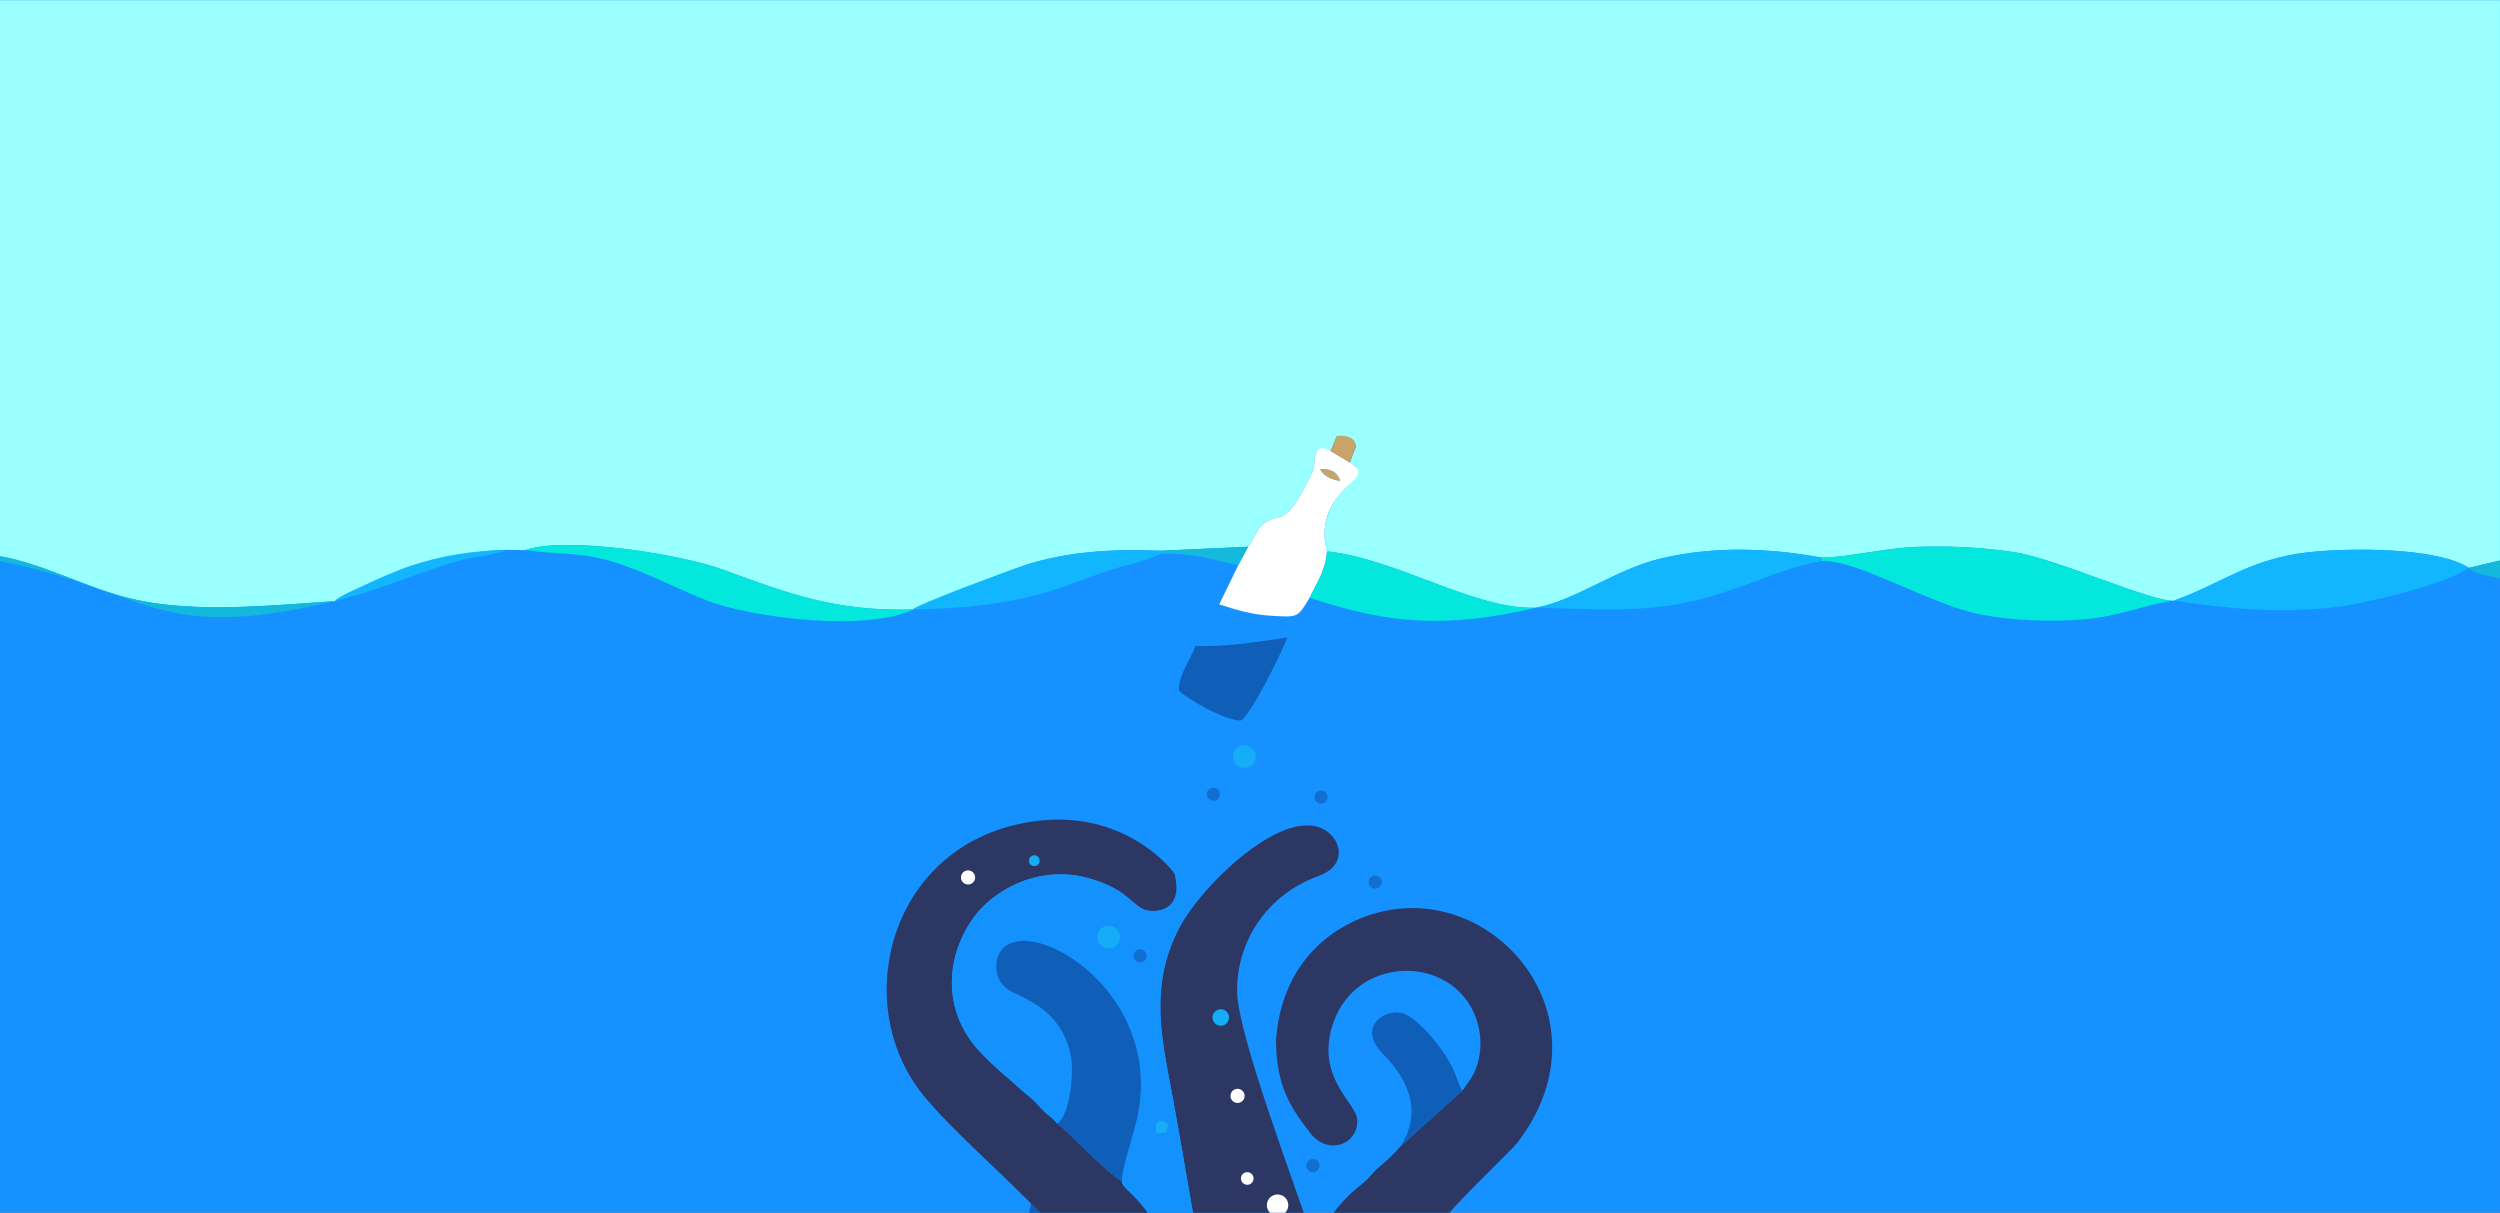 <?xml version="1.0" encoding="UTF-8"?>
<!DOCTYPE svg PUBLIC "-//W3C//DTD SVG 1.1//EN" "http://www.w3.org/Graphics/SVG/1.1/DTD/svg11.dtd">
<!-- Creator: CorelDRAW 2020 (64-Bit) -->
<svg xmlns="http://www.w3.org/2000/svg" xml:space="preserve" width="294.28mm" height="142.76mm" version="1.1" style="shape-rendering:geometricPrecision; text-rendering:geometricPrecision; image-rendering:optimizeQuality; fill-rule:evenodd; clip-rule:evenodd"
viewBox="0 0 29427.98 14276"
 xmlns:xlink="http://www.w3.org/1999/xlink"
 xmlns:xodm="http://www.corel.com/coreldraw/odm/2003">
 <rect x="0" y="0" width="29427.98" height="14276" fill="#808080" stroke="none"/>
 <defs>
  <style type="text/css">
   <![CDATA[
    .fil17 {fill:none}
    .fil5 {fill:#03E7DC}
    .fil4 {fill:#0F5EB8}
    .fil16 {fill:#116FD0}
    .fil9 {fill:#12B5FE}
    .fil6 {fill:#12B6FE}
    .fil3 {fill:#1392FE}
    .fil13 {fill:#13B7DC}
    .fil8 {fill:#13B9DC}
    .fil10 {fill:#13BADC}
    .fil0 {fill:#1592FF}
    .fil12 {fill:#15ADF6}
    .fil15 {fill:#15ADF6}
    .fil2 {fill:#2C3863}
    .fil1 {fill:#99FFFF}
    .fil11 {fill:#C8A36A}
    .fil7 {fill:#FEFFFE}
    .fil14 {fill:white}
   ]]>
  </style>
   <clipPath id="id0">
    <path d="M-0.36 2.2l29427.98 0 0 14276.05 -29427.98 0 0 -14276.05z"/>
   </clipPath>
 </defs>
 <g id="Layer_x0020_1">
  <g>
  </g>
  <g style="clip-path:url(#id0)">
   <g>
    <rect class="fil0" x="-0.36" y="-2209.66" width="29427.98" height="22070.96"/>
    <path class="fil1" d="M-0.36 6546.86c551.29,99.18 1056.77,397.51 1617.94,516.88 718.46,152.84 1592.03,60.88 2324.72,11.94l0 0c99.23,-111.62 730.69,-320.54 920.34,-383.52 368.23,-122.27 701.18,-211.08 1103.34,-219.58l217.27 2.8c485.08,-170.18 1851.72,54.34 2334.77,232.54 751.81,277.36 1322.71,493.35 2227.05,466.39 73.07,-46.82 1170.05,-472.44 1319.43,-521.02 495.27,-161.1 1036.63,-194.49 1595.87,-170.47l1032.08 -47.39c78.16,-108.75 98.85,-215.11 187.38,-276.11 141.93,-97.76 195.91,-21.47 329.06,-185.42 68.74,-84.65 130.62,-207.96 193.16,-323.78 119.05,-220.52 30.48,-172.5 98.63,-343.1l160.51 4.7 74.7 -177.69c103.62,-19.15 106.9,68.88 228.8,115.09l-75.53 197.31c121.71,79.6 33.71,-15.48 86.57,105.85 -100.96,147.09 -494.2,462.92 -355.4,938.21 826.69,87.2 1737.62,689.93 2456.75,662.94 477.21,-85.73 936.45,-454.16 1483.12,-581.57 619.32,-144.33 1254.47,-123.03 1884.11,-8.01 300.21,-2.5 737.73,-111.03 1104.16,-125.77 391.44,-15.72 772.35,5.08 1153.85,60.61 488,71.06 1631.83,592.89 1886.29,571.49 571.86,-203.93 895.82,-494.3 1592.01,-570.15 487.86,-53.16 1515.85,-56.15 1879.09,184.24l0 0 367.91 -86.27 0 -8807.67 -29427.98 0 0 8756.53z"/>
    <path class="fil2" d="M12699.21 14825.82c242.36,375.47 159.49,549.22 -23.71,887.35l4055.53 0c-99.47,-182.99 -461.92,-370.01 -295.2,-724.35 74.89,-159.19 410.64,-537.59 539.43,-598.28 33.99,-106.92 821.07,-853.53 890.1,-944.07 1161.47,-1523.3 -395.64,-3236.13 -1856.03,-2633.71 -538.63,222.19 -937.71,701.34 -989.78,1435.19 7.18,501.12 135.77,746.7 403,1088.89 213.31,273.16 572.08,132.57 553.24,-160.36 -12.67,-196.91 -504.79,-500.88 -278.76,-1143.89 292.42,-831.88 1507.37,-797.21 1707.43,53.61 31.88,135.57 29.23,296.86 -10.24,431.56 -45.46,155.14 -113.35,220.62 -176.03,316.31l-728.8 655.41c-106.26,119.48 -151.24,160.27 -266.35,258.02 -62.28,52.89 -76.61,82.03 -134.36,139.2 -49.22,48.73 -95.99,79.8 -148.36,126.34 -307.91,273.68 -353.51,477.36 -471.37,619.53 -190.19,-590.89 -891.08,-2422.44 -905.6,-2942.6 -17.06,-610.59 360.93,-1163.49 948.4,-1374.04 322.89,-115.72 272.41,-364.47 166.75,-478.11 -446.11,-479.79 -1541.13,570.18 -1814.17,1116.49 -338.51,677.31 -186.33,1289.03 -62.95,1949.59 80.69,432.01 152.24,868.17 228,1297.88 69.93,396.65 255.81,1062.64 -159.4,1193.35 8.15,-472.62 -154.27,-882.32 -433,-1215.84 -140.69,-168.33 -227.25,-205.88 -231.7,-275.44 -202.98,-125.09 -509.37,-460.09 -706.6,-636.47l-54.89 -43.59c-270.64,-314.49 -747.72,-620.73 -993.78,-943.32 -333.58,-437.32 -318.87,-1000.66 -4.49,-1459.29 227.6,-332.02 772.61,-652.81 1374.96,-481.99 394.12,111.78 476.62,267.03 610.27,349.65 126.35,102.49 625.34,1.58 393.01,-408.22 -85.26,-121.09 -723.67,-852.96 -1888.33,-567.79 -1496.25,366.34 -1915.29,2145.93 -1060.04,3188.01 476.19,580.23 1444.1,1336.71 1823.82,1924.98z"/>
    <path class="fil3" d="M13622.08 13204.32c134.31,-23.49 140.38,32.81 107.42,128.5l-110.29 7.42c-19.25,-56.29 -20.33,-87.06 2.87,-135.92zm-100.35 -1925.62c-194.75,159.12 -222.9,-237.16 1.53,-104.87l-1.53 104.87zm-568.7 -326.5c113.56,-81.66 256.87,-20.63 186.78,169.89 -160.84,63.15 -221.39,-13.62 -186.78,-169.89zm870.73 -671.58c126.6,478.38 -278.09,479.27 -393.01,408.22 -133.65,-82.62 -216.15,-237.87 -610.27,-349.65 -602.35,-170.82 -1147.36,149.97 -1374.96,481.99 -314.38,458.63 -329.09,1021.97 4.49,1459.29 92.53,121.31 148.05,144.4 237.92,242.16 94.57,102.89 171.44,141.67 251.04,228.92 95.84,105.04 167.37,138.03 252.68,227.51 55.6,58.3 64.15,77.8 123.14,127.86 50.47,42.81 85.91,66.79 129,116.87 147.25,-81.32 201.62,-595.31 161.36,-795.13 -114.66,-569.24 -582.47,-679.55 -732.86,-776.18 -99.71,-64.05 -166.04,-187.23 -138.55,-339.27 126.73,-700.95 1966.19,220.72 1662.42,1801.15 -36.66,190.69 -194.02,645.49 -190.88,789.49 4.45,69.56 91.01,107.11 231.7,275.44 278.73,333.52 441.15,743.22 433,1215.84 415.21,-130.71 229.33,-796.7 159.4,-1193.35 -75.76,-429.71 -147.31,-865.87 -228,-1297.88 -123.38,-660.56 -275.56,-1272.28 62.95,-1949.59 103.58,-207.25 202.29,-325.78 301.1,-498.39l-109.03 68.34c-20.67,-65.97 -24.02,8.94 -9.32,-114.17l-113.88 10.18c-90.22,-75.18 4.22,85.34 -11.1,-20.52l42.76 -103.95c-106.54,2.27 -28.85,35.85 -141.1,-15.18z"/>
    <path class="fil4" d="M12443.79 13223.79l54.89 43.59c197.23,176.38 503.62,511.38 706.6,636.47 -3.14,-144 154.22,-598.8 190.88,-789.49 303.77,-1580.43 -1535.69,-2502.1 -1662.42,-1801.15 -27.49,152.04 38.84,275.22 138.55,339.27 150.39,96.63 618.2,206.94 732.86,776.18 40.26,199.82 -14.11,713.81 -161.36,795.13z"/>
    <path class="fil4" d="M11854.62 15713.17l820.88 0c183.2,-338.13 266.07,-511.88 23.71,-887.35 -76.03,-117.8 -420.87,-537.2 -561.56,-657.68 -43.36,213.27 -183.26,492.18 -239.21,717.53 -68.99,277.85 -98.42,538.41 -43.82,827.5z"/>
    <path class="fil5" d="M21444.31 6563.85l0 38.57c436.22,-12.62 1278.77,520.05 1887.22,634.28 374.84,70.39 815.16,86.64 1204.83,52.92 430.01,-37.21 699.47,-170.91 1052.25,-219.44l0 0c-254.46,21.4 -1398.29,-500.43 -1886.29,-571.49 -381.5,-55.53 -762.41,-76.33 -1153.85,-60.61 -366.43,14.74 -803.95,123.27 -1104.16,125.77z"/>
    <path class="fil4" d="M16489.39 13489.48l728.8 -655.41c-29.6,-29.84 -10.12,-4.54 -33.62,-46.19l-56.35 -150.91c-97.29,-248.99 -401.37,-614.39 -583.71,-696.67 -218.61,-98.65 -590.99,140.37 -263.19,469.11 298.12,298.97 462.58,671.77 208.07,1080.07z"/>
    <path class="fil6" d="M25588.61 7070.18l0 0c663.09,94.93 1203.77,155.66 1900.08,76.35 367.06,-41.81 1333.6,-280.42 1571.02,-462.26 -363.24,-240.39 -1391.23,-237.4 -1879.09,-184.24 -696.19,75.85 -1020.15,366.22 -1592.01,570.15z"/>
    <g>
     <path class="fil7" d="M15775.27 5660.05c-115.94,-19.28 -181.03,-53.27 -236.92,-135.56 119.48,-8.41 198.86,26.51 236.92,135.56zm100.81 44.24c125.06,-95.75 159.3,-165.94 44.35,-240.77 -183.9,-108.67 -344.71,-249.11 -419.75,-156.5 -68.15,170.6 20.42,122.58 -98.63,343.1 -62.54,115.82 -124.42,239.13 -193.16,323.78 -133.15,163.95 -187.13,87.66 -329.06,185.42 -88.53,61 -109.22,167.36 -187.38,276.11l-116 216.26 -225.09 462.52c194.72,63.33 386.62,118.95 582.56,131.74 357.1,23.3 337.01,25.5 482.32,-210.32 87.39,-183.6 189.92,-324.53 204.09,-545.14 -103.77,-362.37 86.32,-636.29 255.75,-786.2l0 0z"/>
    </g>
    <path class="fil6" d="M18077.84 7153.3l-0.17 -0.01c671.04,12.93 1215.01,68.34 1870.64,-82.78 531.64,-122.54 1002.87,-380.71 1496,-468.09l0 -38.57c-629.64,-115.02 -1264.79,-136.32 -1884.11,8.01 -546.67,127.41 -1005.15,495.72 -1482.36,581.44z"/>
    <path class="fil4" d="M16731.03 15713.17l368.39 0c-47.79,-95.66 -260.37,-208.37 -273.1,-593.78 -4.37,-132.2 100.94,-605.85 148.94,-728.85 -128.79,60.69 -464.54,439.09 -539.43,598.28 -166.72,354.34 195.73,541.36 295.2,724.35z"/>
    <path class="fil5" d="M15416.24 7035.63c927.51,314.21 1619.77,362.91 2661.43,117.66l0.17 0.01c-719.14,26.99 -1630.82,-575.61 -2457.51,-662.81 -14.17,220.61 -116.7,361.54 -204.09,545.14z"/>
    <path class="fil5" d="M10745.07 7174.31c-904.34,26.96 -1475.24,-189.03 -2227.05,-466.39 -483.05,-178.2 -1849.69,-402.72 -2334.77,-232.54 473.89,60.33 709.31,15.99 1171.19,183.51 336.51,122.04 628.76,275.56 955,405.21 533.17,211.91 1904.94,376.58 2435.63,110.21z"/>
    <path class="fil4" d="M14071.09 7604.91c-59.7,167.55 -198.74,336.29 -194.45,522.9 78.25,88.58 564.58,370.23 735.94,351.86 131.39,-100.35 492.5,-830.37 537.6,-974.26 -387.94,53.52 -668.66,106.4 -1079.09,99.5z"/>
    <path class="fil6" d="M10745.07 7174.31c517.53,-6.23 1115.48,-59.47 1593.63,-209.56 222.13,-69.72 429.91,-150.59 650.81,-229.37 203.71,-72.64 495.33,-125.2 673.05,-217.9l-2.19 -34.66c-559.24,-24.02 -1100.6,9.37 -1595.87,170.47 -164.3,53.43 -1251.17,452.15 -1319.43,521.02z"/>
    <path class="fil8" d="M3942.3 7075.68c-732.69,48.94 -1606.26,140.9 -2324.72,-11.94 -561.17,-119.37 -1066.65,-417.7 -1617.94,-516.88l0 57.8c1783.73,360.83 1826.36,971.51 3942.66,471.02z"/>
    <path class="fil9" d="M3942.3 7075.68c362.74,-90.65 630.88,-193.3 978.58,-318 171.27,-61.41 332.95,-117.27 498.82,-161.53 184.08,-49.11 395.78,-55.87 546.28,-123.57 -402.16,8.5 -771.49,67.54 -1139.73,189.83 -189.64,62.97 -720.23,295.03 -883.95,413.27z"/>
    <path class="fil10" d="M13660.37 6482.82l2.19 34.66c436.41,-3.39 540.92,59.86 913.89,134.21l116 -216.26 -1032.08 47.39z"/>
    <path class="fil11" d="M15661.19 5311.72l227.97 134.71 71.6 -198.37c-6.94,-99.08 -121.25,-133.18 -224.87,-114.03l-74.7 177.69z"/>
    <path class="fil12" d="M13619.21 13340.24l110.29 -7.42c32.96,-95.69 26.89,-151.99 -107.42,-128.5 -23.2,48.86 -22.12,79.63 -2.87,135.92z"/>
    <path class="fil13" d="M29059.71 6684.27c83.21,86.71 254.15,90.75 367.91,127.17l0 -213.44 -367.91 86.27z"/>
    <path class="fil11" d="M15775.27 5660.05c-38.06,-109.05 -117.44,-143.97 -236.92,-135.56 55.89,82.29 120.98,116.28 236.92,135.56z"/>
    <circle class="fil14" cx="15038.42" cy="14186.25" r="126.15"/>
    <circle class="fil14" cx="14681.59" cy="13871.92" r="74.3"/>
    <circle class="fil14" cx="14567.28" cy="12899.91" r="83.28"/>
    <circle class="fil14" cx="11395.29" cy="10328.44" r="83.28"/>
    <circle class="fil15" cx="12175.3" cy="10131.22" r="62.87"/>
    <circle class="fil15" cx="14369.94" cy="11977.24" r="97.16"/>
    <circle class="fil15" cx="13050.98" cy="11030.53" r="133.48"/>
    <circle class="fil16" cx="13421.2" cy="11251.39" r="77.56"/>
    <circle class="fil16" cx="15549.74" cy="9382.5" r="77.56"/>
    <circle class="fil16" cx="16187.4" cy="10382.67" r="77.56"/>
    <circle class="fil16" cx="15454.88" cy="13720.39" r="77.56"/>
    <circle class="fil16" cx="14282.55" cy="9348.9" r="77.56"/>
    <circle class="fil15" cx="14647.44" cy="8905.87" r="133.48"/>
   </g>
  </g>
  <polygon class="fil17" points="-0.36,2.2 29427.62,2.2 29427.62,14278.25 -0.36,14278.25 "/>
 </g>
</svg>
